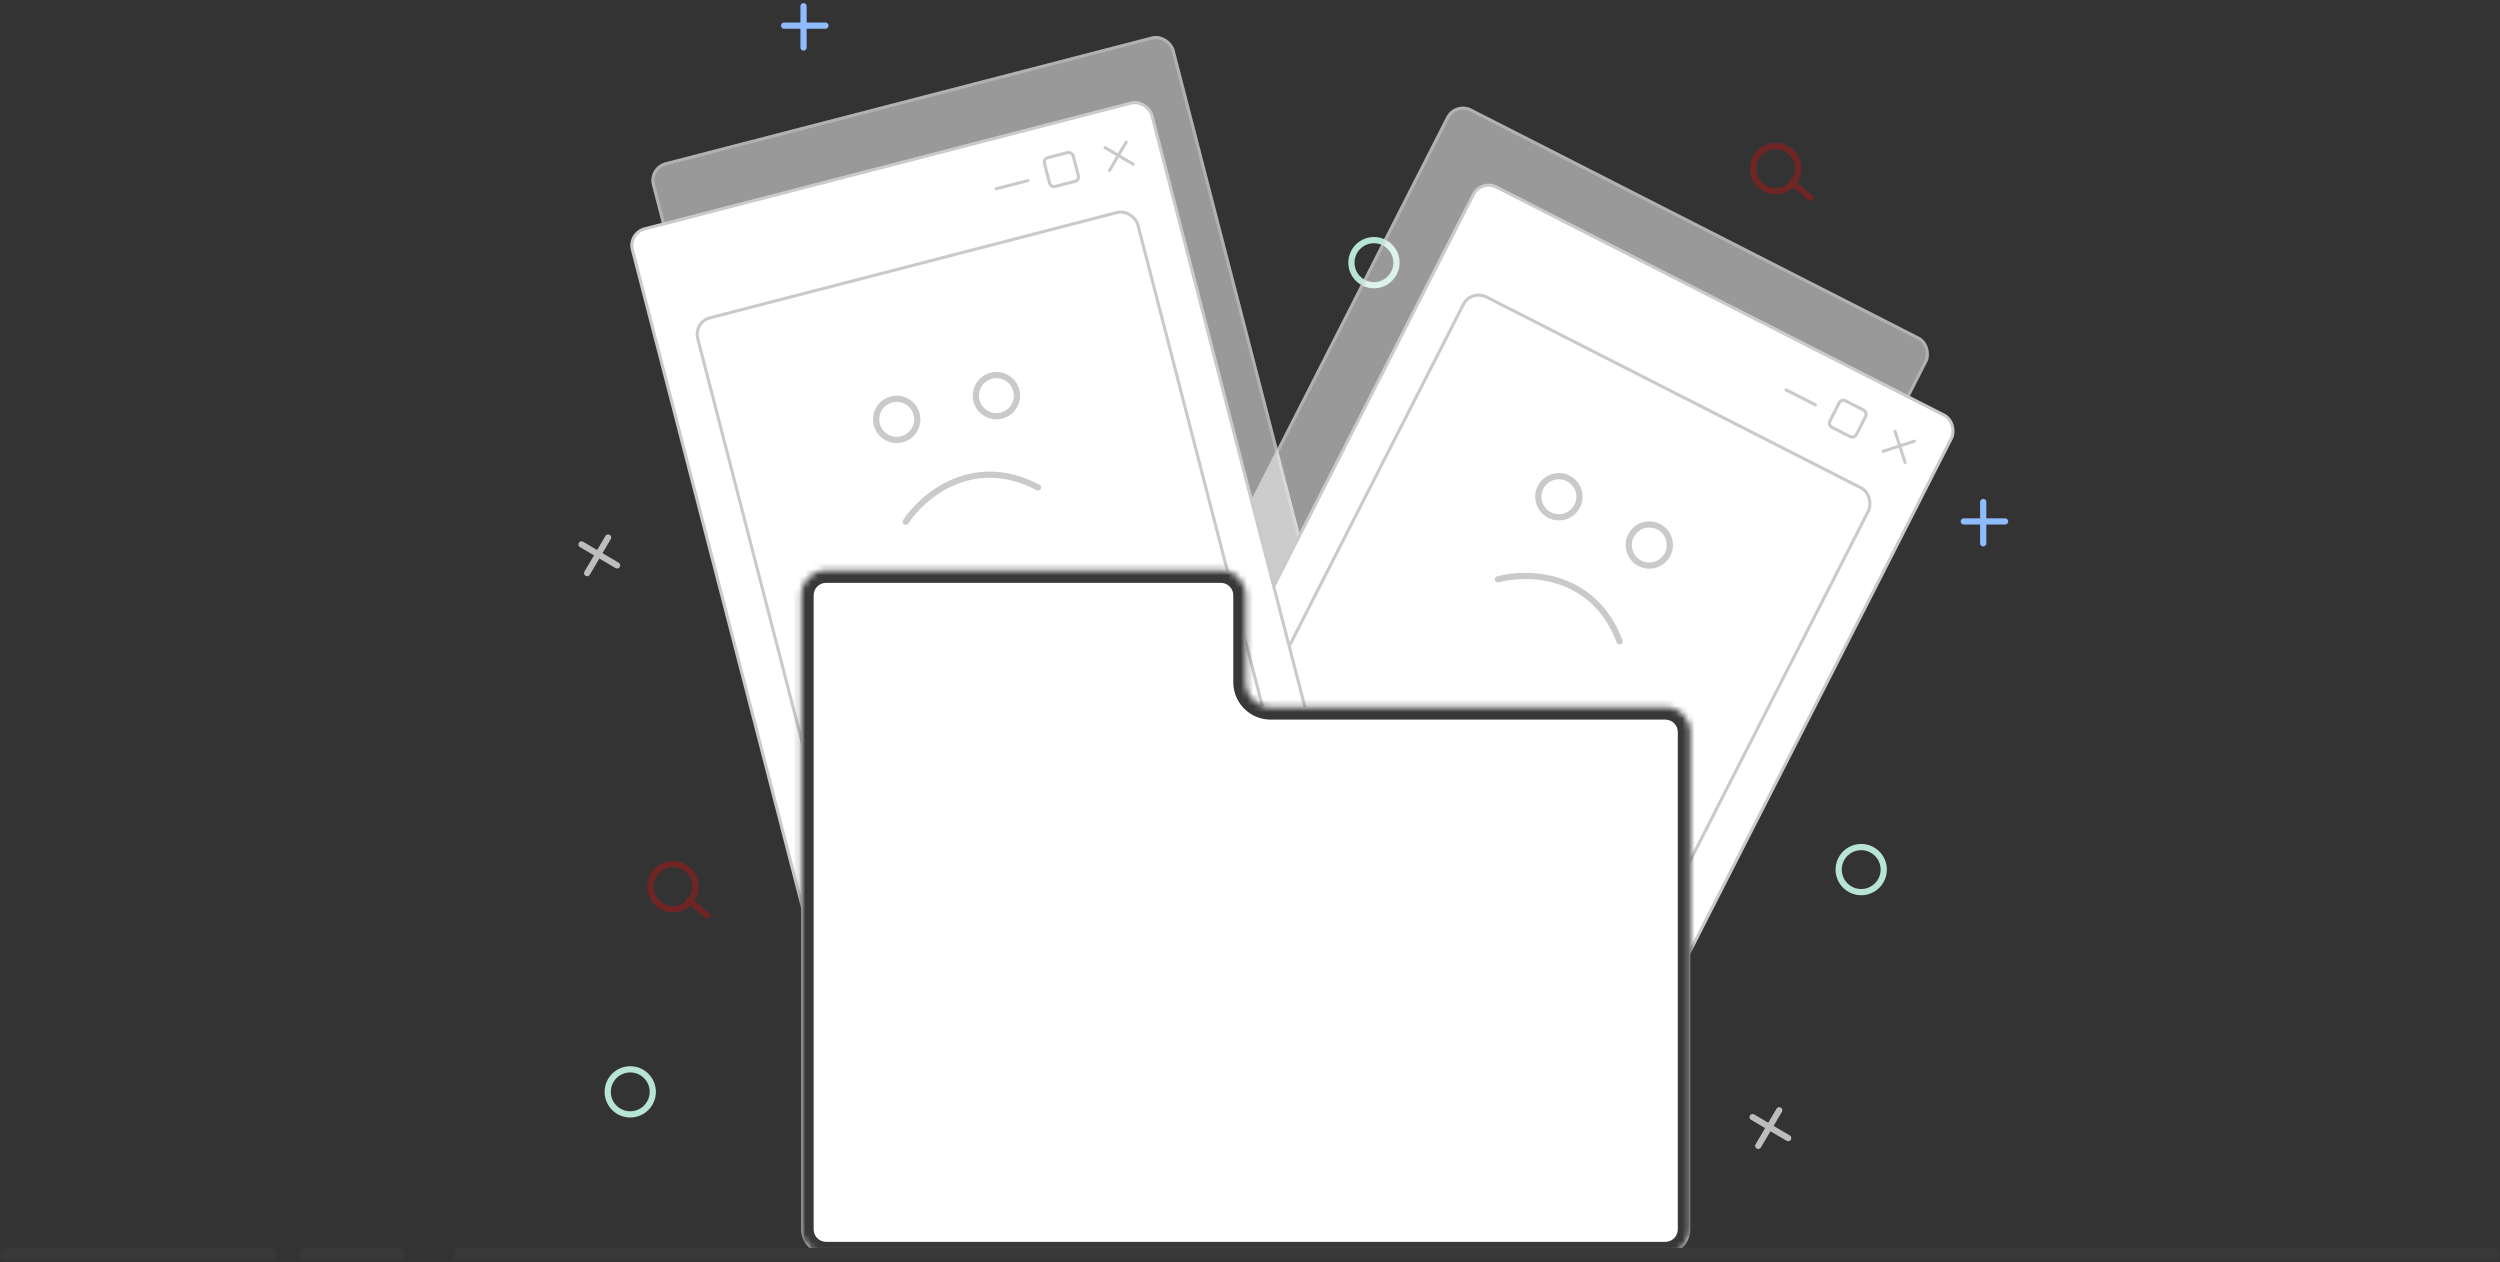 <svg width="402" height="203" viewBox="0 0 402 203" fill="none" xmlns="http://www.w3.org/2000/svg">
<rect x="0" y="0" width="402" height="203" fill="#333333" stroke="none"/>
<path d="M224.555 42.237C224.555 44.238 222.933 45.861 220.931 45.861C218.93 45.861 217.308 44.238 217.308 42.237C217.308 40.236 218.93 38.613 220.931 38.613C222.933 38.613 224.555 40.236 224.555 42.237Z" stroke="#B8E4D7"/>
<rect x="104.093" y="26.853" width="86.784" height="116.445" rx="3" transform="rotate(-14.5 104.093 26.853)" fill="white" fill-opacity="0.5"/>
<rect x="104.397" y="27.032" width="86.284" height="115.945" rx="2.75" transform="rotate(-14.5 104.397 27.032)" stroke="#CACACA" stroke-opacity="0.5" stroke-width="0.5"/>
<rect x="114.6" y="41.156" width="73.602" height="93.375" rx="3" transform="rotate(-14.5 114.6 41.156)" fill="white" fill-opacity="0.5"/>
<rect x="114.905" y="41.335" width="73.102" height="92.875" rx="2.75" transform="rotate(-14.5 114.905 41.335)" stroke="#CACACA" stroke-opacity="0.5" stroke-width="0.5"/>
<circle cx="147.587" cy="56.98" r="3.307" transform="rotate(-14.5 147.587 56.98)" stroke="#CACACA" stroke-opacity="0.5"/>
<circle cx="163.62" cy="53.163" r="3.307" transform="rotate(-14.5 163.62 53.163)" stroke="#CACACA" stroke-opacity="0.5"/>
<path d="M149.043 73.425C151.758 69.298 159.813 62.419 170.314 67.924" stroke="#CACACA" stroke-opacity="0.5" stroke-linecap="round"/>
<rect x="233.933" y="16.12" width="86.784" height="116.445" rx="3" transform="rotate(27 233.933 16.12)" fill="white" fill-opacity="0.5"/>
<rect x="234.043" y="16.456" width="86.284" height="115.945" rx="2.75" transform="rotate(27 234.043 16.456)" stroke="#CACACA" stroke-opacity="0.5" stroke-width="0.5"/>
<circle cx="246.546" cy="67.505" r="3.307" transform="rotate(27 246.546 67.505)" stroke="#CACACA" stroke-opacity="0.5"/>
<circle cx="261.083" cy="75.269" r="3.307" transform="rotate(27 261.083 75.269)" stroke="#CACACA" stroke-opacity="0.5"/>
<path d="M236.739 80.785C241.507 79.493 252.098 79.679 256.315 90.76" stroke="#CACACA" stroke-opacity="0.5" stroke-linecap="round"/>
<rect x="238.166" y="28.828" width="86.284" height="115.945" rx="2.75" transform="rotate(27 238.166 28.828)" fill="white" stroke="#CACACA" stroke-width="0.5"/>
<rect x="236.558" y="46.502" width="73.102" height="92.875" rx="2.75" transform="rotate(27 236.558 46.502)" fill="white" stroke="#CACACA" stroke-width="0.5"/>
<rect x="296.079" y="64.114" width="4.781" height="4.781" rx="0.75" transform="rotate(27 296.079 64.114)" stroke="#CACACA" stroke-width="0.5"/>
<path d="M287.205 62.699L291.91 65.097" stroke="#CACACA" stroke-width="0.5" stroke-linecap="round"/>
<path d="M304.714 69.351L306.34 74.354" stroke="#CACACA" stroke-width="0.5" stroke-linecap="round"/>
<path d="M307.833 70.941L302.83 72.566" stroke="#CACACA" stroke-width="0.5" stroke-linecap="round"/>
<circle cx="250.669" cy="79.876" r="3.307" transform="rotate(27 250.669 79.876)" stroke="#CACACA"/>
<circle cx="265.207" cy="87.64" r="3.307" transform="rotate(27 265.207 87.64)" stroke="#CACACA"/>
<path d="M240.863 93.157C245.631 91.865 256.222 92.05 260.439 103.131" stroke="#CACACA" stroke-linecap="round"/>
<rect x="101.002" y="37.487" width="86.284" height="115.945" rx="2.75" transform="rotate(-14.5 101.002 37.487)" fill="white" stroke="#CACACA" stroke-width="0.5"/>
<rect x="111.509" y="51.79" width="73.102" height="92.875" rx="2.75" transform="rotate(-14.5 111.509 51.79)" fill="white" stroke="#CACACA" stroke-width="0.5"/>
<rect x="167.758" y="25.541" width="4.781" height="4.781" rx="0.75" transform="rotate(-14.5 167.758 25.541)" stroke="#CACACA" stroke-width="0.5"/>
<path d="M160.173 30.362L165.287 29.039" stroke="#CACACA" stroke-width="0.5" stroke-linecap="round"/>
<path d="M177.695 23.742L182.228 26.412" stroke="#CACACA" stroke-width="0.5" stroke-linecap="round"/>
<path d="M181.085 22.865L178.415 27.398" stroke="#CACACA" stroke-width="0.5" stroke-linecap="round"/>
<circle cx="144.192" cy="67.436" r="3.307" transform="rotate(-14.5 144.192 67.436)" stroke="#CACACA"/>
<circle cx="160.224" cy="63.618" r="3.307" transform="rotate(-14.5 160.224 63.618)" stroke="#CACACA"/>
<path d="M145.647 83.88C148.362 79.753 156.417 72.875 166.918 78.379" stroke="#CACACA" stroke-linecap="round"/>
<mask id="path-32-inside-1" fill="white">
<path fill-rule="evenodd" clip-rule="evenodd" d="M200.313 95.722C200.313 93.513 198.522 91.722 196.313 91.722H132.835C130.626 91.722 128.835 93.513 128.835 95.722V113.715C128.835 113.715 128.835 113.715 128.835 113.715V113.715C128.835 113.715 128.835 113.715 128.835 113.715V197.687C128.835 199.896 130.626 201.687 132.835 201.687H267.79C270 201.687 271.79 199.896 271.79 197.687V117.715C271.79 115.506 270 113.715 267.79 113.715H204.313C202.104 113.715 200.313 111.924 200.313 109.715V95.722Z"/>
</mask>
<path fill-rule="evenodd" clip-rule="evenodd" d="M200.313 95.722C200.313 93.513 198.522 91.722 196.313 91.722H132.835C130.626 91.722 128.835 93.513 128.835 95.722V113.715C128.835 113.715 128.835 113.715 128.835 113.715V113.715C128.835 113.715 128.835 113.715 128.835 113.715V197.687C128.835 199.896 130.626 201.687 132.835 201.687H267.79C270 201.687 271.79 199.896 271.79 197.687V117.715C271.79 115.506 270 113.715 267.79 113.715H204.313C202.104 113.715 200.313 111.924 200.313 109.715V95.722Z" fill="white"/>
<path d="M132.835 93.722H196.313V89.722H132.835V93.722ZM130.835 113.715V95.722H126.835V113.715H130.835ZM130.835 197.687V113.715H126.835V197.687H130.835ZM267.79 199.687H132.835V203.687H267.79V199.687ZM269.79 117.715V197.687H273.79V117.715H269.79ZM204.313 115.715H267.79V111.715H204.313V115.715ZM198.313 95.722V109.715H202.313V95.722H198.313ZM204.313 111.715C203.208 111.715 202.313 110.819 202.313 109.715H198.313C198.313 113.028 200.999 115.715 204.313 115.715V111.715ZM273.79 117.715C273.79 114.401 271.104 111.715 267.79 111.715V115.715C268.895 115.715 269.79 116.61 269.79 117.715H273.79ZM267.79 203.687C271.104 203.687 273.79 201.001 273.79 197.687H269.79C269.79 198.792 268.895 199.687 267.79 199.687V203.687ZM126.835 197.687C126.835 201.001 129.521 203.687 132.835 203.687V199.687C131.731 199.687 130.835 198.792 130.835 197.687H126.835ZM128.835 111.715C127.731 111.715 126.835 112.61 126.835 113.715H130.835C130.835 114.819 129.94 115.715 128.835 115.715V111.715ZM126.835 113.715C126.835 112.61 127.731 111.715 128.835 111.715V115.715C129.94 115.715 130.835 114.819 130.835 113.715H126.835ZM196.313 93.722C197.417 93.722 198.313 94.617 198.313 95.722H202.313C202.313 92.408 199.626 89.722 196.313 89.722V93.722ZM132.835 89.722C129.521 89.722 126.835 92.408 126.835 95.722H130.835C130.835 94.617 131.731 93.722 132.835 93.722V89.722Z" fill="#383838" mask="url(#path-32-inside-1)"/>
<path d="M1 201.687H43.612" stroke="#383838" stroke-width="2" stroke-linecap="round"/>
<path d="M73.852 201.687H401" stroke="#383838" stroke-width="2" stroke-linecap="round"/>
<path d="M49.11 201.687H64.23" stroke="#383838" stroke-width="2" stroke-linecap="round"/>
<path d="M104.967 175.57C104.967 177.572 103.345 179.194 101.344 179.194C99.342 179.194 97.72 177.572 97.72 175.57C97.72 173.569 99.342 171.947 101.344 171.947C103.345 171.947 104.967 173.569 104.967 175.57Z" stroke="#B8E4D7"/>
<path d="M302.906 139.832C302.906 141.833 301.283 143.455 299.282 143.455C297.28 143.455 295.658 141.833 295.658 139.832C295.658 137.83 297.28 136.208 299.282 136.208C301.283 136.208 302.906 137.83 302.906 139.832Z" stroke="#B8E4D7"/>
<path d="M93.506 87.541L99.226 90.91" stroke="#BDBDBD" stroke-linecap="round"/>
<path d="M97.783 86.434L94.414 92.155" stroke="#BDBDBD" stroke-linecap="round"/>
<path d="M126.086 4.124L132.725 4.124" stroke="#8FBCFF" stroke-linecap="round"/>
<path d="M129.21 1L129.21 7.639" stroke="#8FBCFF" stroke-linecap="round"/>
<path d="M315.777 83.849H322.416" stroke="#8FBCFF" stroke-linecap="round"/>
<path d="M318.901 80.725L318.901 87.364" stroke="#8FBCFF" stroke-linecap="round"/>
<path d="M281.822 179.637L287.542 183.007" stroke="#BDBDBD" stroke-linecap="round"/>
<path d="M286.099 178.531L282.73 184.251" stroke="#BDBDBD" stroke-linecap="round"/>
<path fill-rule="evenodd" clip-rule="evenodd" d="M287.649 29.418C287.093 29.929 286.351 30.241 285.536 30.241C283.811 30.241 282.412 28.842 282.412 27.117C282.412 25.392 283.811 23.993 285.536 23.993C287.261 23.993 288.66 25.392 288.66 27.117C288.66 27.752 288.47 28.342 288.145 28.835C288.002 28.834 287.859 28.895 287.759 29.014C287.661 29.13 287.626 29.278 287.649 29.418ZM288.333 30.148C287.598 30.826 286.615 31.241 285.536 31.241C283.259 31.241 281.412 29.394 281.412 27.117C281.412 24.839 283.259 22.993 285.536 22.993C287.814 22.993 289.66 24.839 289.66 27.117C289.66 27.955 289.41 28.735 288.98 29.386L291.405 31.42C291.617 31.598 291.644 31.913 291.467 32.124C291.289 32.336 290.974 32.364 290.762 32.186L288.333 30.148Z" fill="#FF0606" fill-opacity="0.3"/>
<path fill-rule="evenodd" clip-rule="evenodd" d="M110.329 144.881C109.773 145.393 109.031 145.704 108.216 145.704C106.491 145.704 105.093 144.306 105.093 142.581C105.093 140.856 106.491 139.457 108.216 139.457C109.942 139.457 111.34 140.856 111.34 142.581C111.34 143.215 111.151 143.806 110.826 144.299C110.682 144.298 110.539 144.359 110.439 144.477C110.342 144.594 110.306 144.742 110.329 144.881ZM111.013 145.611C110.278 146.29 109.296 146.704 108.216 146.704C105.939 146.704 104.093 144.858 104.093 142.581C104.093 140.303 105.939 138.457 108.216 138.457C110.494 138.457 112.34 140.303 112.34 142.581C112.34 143.419 112.09 144.199 111.661 144.849L114.085 146.884C114.297 147.062 114.325 147.377 114.147 147.588C113.97 147.8 113.654 147.828 113.443 147.65L111.013 145.611Z" fill="#FF0606" fill-opacity="0.3"/>
</svg>
